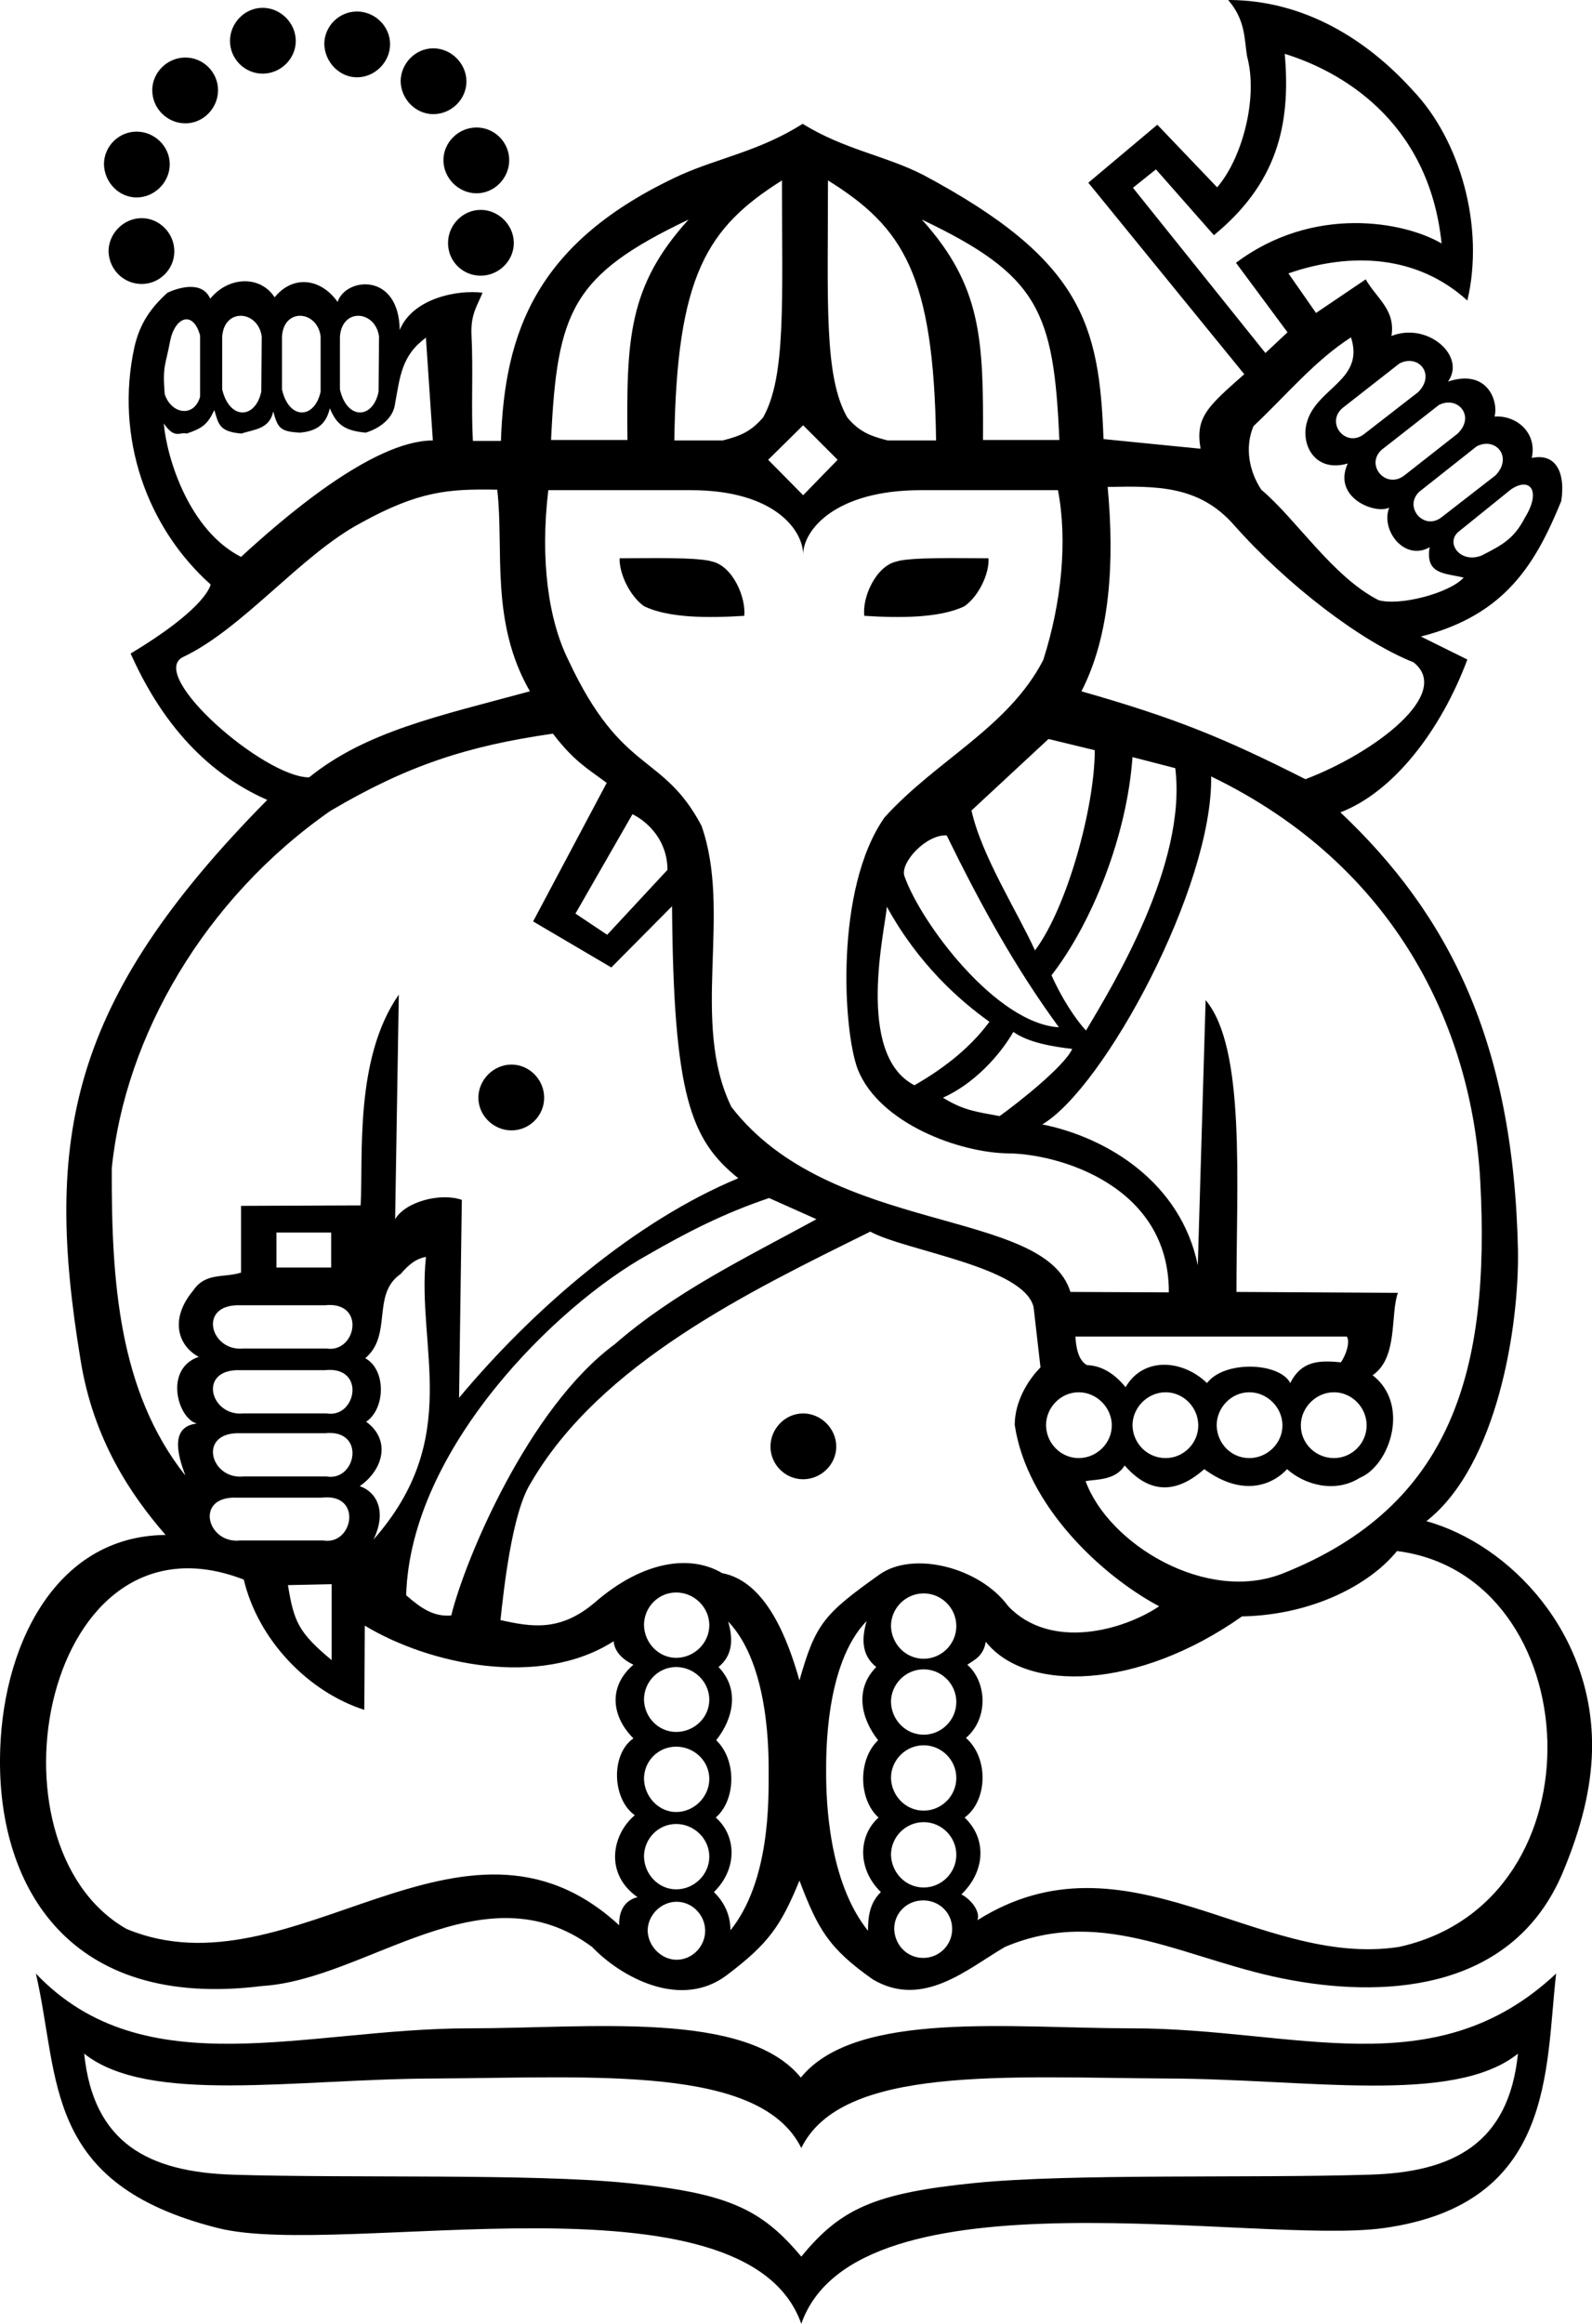 <svg width="351" height="512" viewBox="0 0 351 512" fill="none" xmlns="http://www.w3.org/2000/svg">
<g clip-path="url(#clip0)">
<path fill-rule="evenodd" clip-rule="evenodd" d="M152.328 107.998C170.887 107.998 177.074 116.921 177.074 122.194C177.074 116.921 183.97 107.998 203.036 107.998H233.259C235.388 119.152 234.07 132.741 230.013 145.417C222.306 160.323 206.485 167.422 195.024 180.097C183.97 195.815 185.897 227.353 189.142 235.668C193.909 247.533 211.555 254.023 222.407 254.124C233.259 254.225 257.801 261.121 257.7 284.749L235.997 284.647C230.317 265.989 183.159 272.276 161.253 243.882C152.125 225.122 161.456 201.19 154.661 181.923C146.04 165.698 137.217 170.869 125.351 145.518C120.889 136.594 119.063 123.31 120.889 107.998H152.328ZM60.952 271.566H73.02V279.273H60.952V271.566ZM169.569 263.96L180.015 268.625C164.397 277.143 148.779 284.647 135.493 296.208C116.528 310.202 102.533 343.564 99.49 355.936C95.636 356.24 92.898 354.415 89.551 351.474C90.464 319.227 122.714 287.588 142.896 276.433C151.517 271.464 159.63 267.307 169.569 263.96ZM93.912 276.94C91.782 296.917 102.127 316.793 82.351 339.204C85.393 332.917 82.959 328.658 79.308 327.441C84.582 323.79 86.204 317.199 80.728 313.244C84.987 310.404 85.19 301.785 80.525 299.25C86.61 294.179 81.844 285.154 88.334 280.692C90.261 278.461 91.782 277.346 93.811 276.94H93.912V276.94ZM191.881 271.363C199.69 275.622 225.754 279.07 227.883 287.994L229.405 301.278C226.666 304.016 223.725 308.782 223.725 313.954C226.362 331.7 242.792 347.113 255.57 353.908C247.558 359.282 231.636 363.643 222.306 353.908C216.018 345.288 201.312 341.638 193.909 346.911C181.638 355.632 179.812 357.761 176.262 370.234C173.727 361.31 168.96 348.432 159.224 346.606C152.227 342.449 141.781 343.868 131.233 352.995C123.526 359.586 117.238 358.471 110.342 356.95C111.052 350.358 112.877 333.221 117.035 326.731C132.349 300.365 165.208 284.546 191.881 271.363ZM296.948 294.484C297.759 295.802 296.644 298.743 295.63 300.162C290.762 299.655 286.908 299.858 284.474 304.726C282.141 300.162 269.971 299.655 266.118 304.726C260.641 299.453 252.021 298.946 248.167 305.638C245.936 302.9 243.096 300.872 239.648 300.771C237.619 299.655 237.214 296.512 237.112 294.484H296.948ZM71.6 287.588C80.728 286.574 78.598 298.134 72.006 297.12H53.65C46.348 297.83 43.508 287.284 52.94 287.588H71.6ZM71.6 301.886C80.728 300.872 78.598 312.534 72.006 311.418H53.65C46.348 312.128 43.508 301.582 52.94 301.886H71.6ZM71.6 315.779C80.728 314.765 78.598 326.427 72.006 325.311H53.65C46.348 326.021 43.508 315.475 52.94 315.779H71.6ZM70.891 329.976C80.018 328.86 77.888 340.522 71.296 339.407H52.94C45.638 340.218 42.798 329.57 52.23 329.976H70.891ZM53.751 348.026C56.895 361.31 67.95 372.769 80.322 376.724L80.424 358.167C94.521 366.685 118.962 372.059 135.29 361.615C135.493 363.947 137.318 365.671 139.651 366.786C133.972 371.654 134.884 378.245 139.651 383.011C134.58 386.561 134.986 396.397 139.955 399.946C134.986 404.104 133.16 412.825 140.564 417.996C138.434 418.503 136.406 420.227 136.507 424.182C101.924 392.341 64.4 440.204 27.89 424.993C-4.665 406.436 9.736 330.99 53.751 348.026ZM308.003 341.739C350.09 347.012 354.147 418.808 308.51 428.948C277.273 433.816 248.268 402.481 215.511 423.067C216.221 420.937 213.787 418.301 211.961 417.388C217.336 412.216 217.539 405.016 212.671 400.453C217.64 396.904 218.147 387.473 212.975 382.91C218.046 378.549 217.539 370.538 213.279 366.786C214.699 365.772 216.829 364.961 217.336 361.716C226.261 372.972 250.804 372.364 273.825 356.139C289.342 355.834 302.019 349.142 308.003 341.739ZM73.122 349.04V365.772C65.82 359.688 64.806 357.356 63.487 349.243L73.122 349.04ZM31.237 62.568C35.192 62.568 38.437 59.323 38.437 55.368C38.437 51.413 35.192 48.066 31.237 48.066C27.282 48.066 23.935 51.413 23.935 55.368C24.036 59.424 27.282 62.568 31.237 62.568ZM30.121 43.503C34.076 43.503 37.423 40.157 37.423 36.202C37.423 32.247 34.076 29.002 30.121 29.002C26.166 29.002 22.921 32.247 22.921 36.202C23.022 40.258 26.267 43.503 30.121 43.503ZM40.871 27.177C44.827 27.177 48.072 23.831 48.072 19.876C48.072 15.921 44.827 12.676 40.871 12.676C36.916 12.676 33.569 15.921 33.569 19.876C33.569 23.932 36.916 27.177 40.871 27.177ZM57.909 16.225C61.865 16.225 65.211 12.98 65.211 9.025C65.211 5.07 61.865 1.724 57.909 1.724C53.954 1.724 50.709 5.07 50.709 9.025C50.709 12.98 53.954 16.225 57.909 16.225ZM78.7 17.036C82.655 17.036 86.002 13.69 86.002 9.735C86.002 5.78 82.655 2.535 78.7 2.535C74.745 2.535 71.499 5.78 71.499 9.735C71.601 13.69 74.846 17.036 78.7 17.036ZM95.535 25.149C99.49 25.149 102.837 21.904 102.837 17.949C102.837 13.994 99.49 10.648 95.535 10.648C91.58 10.648 88.334 13.994 88.334 17.949C88.436 21.904 91.681 25.149 95.535 25.149ZM105.068 42.591C109.023 42.591 112.269 39.244 112.269 35.289C112.269 31.334 109.023 28.09 105.068 28.09C101.113 28.09 97.766 31.334 97.766 35.289C97.766 39.244 101.113 42.591 105.068 42.591ZM105.981 60.742C109.936 60.742 113.283 57.497 113.283 53.542C113.283 49.588 109.936 46.241 105.981 46.241C102.026 46.241 98.78 49.588 98.78 53.542C98.78 57.599 102.026 60.742 105.981 60.742ZM203.543 431.382C207.093 431.382 209.933 428.543 209.933 424.993C209.933 421.444 207.093 418.706 203.543 418.706C199.994 418.706 197.154 421.444 197.154 424.993C197.256 428.543 199.994 431.382 203.543 431.382ZM149.184 431.788C152.632 431.788 155.472 428.847 155.472 425.399C155.472 421.951 152.632 419.01 149.184 419.01C145.736 419.01 142.795 421.951 142.795 425.399C142.896 428.847 145.837 431.788 149.184 431.788ZM203.645 415.867C207.6 415.867 210.845 412.622 210.845 408.667C210.845 404.712 207.6 401.467 203.645 401.467C199.69 401.467 196.444 404.712 196.444 408.667C196.546 412.622 199.69 415.867 203.645 415.867ZM149.083 416.273C153.038 416.273 156.385 413.028 156.385 409.073C156.385 405.118 153.038 401.873 149.083 401.873C145.128 401.873 141.984 405.118 141.984 409.073C142.085 413.028 145.229 416.273 149.083 416.273ZM203.645 398.932C207.6 398.932 210.845 395.687 210.845 391.732C210.845 387.777 207.6 384.532 203.645 384.532C199.69 384.532 196.444 387.777 196.444 391.732C196.546 395.687 199.69 398.932 203.645 398.932ZM149.083 399.236C153.038 399.236 156.385 395.89 156.385 391.935C156.385 387.98 153.038 384.837 149.083 384.837C145.128 384.837 141.984 387.98 141.984 391.935C142.085 395.89 145.229 399.236 149.083 399.236ZM203.645 382.2C207.6 382.2 210.845 378.955 210.845 375C210.845 371.045 207.6 367.8 203.645 367.8C199.69 367.8 196.444 371.045 196.444 375C196.546 378.955 199.69 382.2 203.645 382.2ZM149.083 381.592C153.038 381.592 156.385 378.448 156.385 374.493C156.385 370.538 153.038 367.293 149.083 367.293C145.128 367.293 141.984 370.538 141.984 374.493C142.085 378.448 145.229 381.592 149.083 381.592ZM203.645 365.468C207.6 365.468 210.845 362.223 210.845 358.268C210.845 354.313 207.6 351.068 203.645 351.068C199.69 351.068 196.444 354.313 196.444 358.268C196.546 362.223 199.69 365.468 203.645 365.468ZM149.083 365.265C153.038 365.265 156.385 362.02 156.385 358.065C156.385 354.111 153.038 350.866 149.083 350.866C145.128 350.866 141.984 354.111 141.984 358.065C142.085 362.02 145.229 365.265 149.083 365.265ZM177.074 325.92C181.029 325.92 184.376 322.675 184.376 318.72C184.376 314.765 181.029 311.418 177.074 311.418C173.119 311.418 169.873 314.765 169.873 318.72C169.873 322.675 173.119 325.92 177.074 325.92ZM237.822 321.255C241.778 321.255 245.124 318.01 245.124 314.055C245.124 310.1 241.778 306.754 237.822 306.754C233.867 306.754 230.622 310.1 230.622 314.055C230.723 318.111 233.968 321.255 237.822 321.255ZM256.99 321.255C260.945 321.255 264.191 318.01 264.191 314.055C264.191 310.1 260.945 306.754 256.99 306.754C253.035 306.754 249.688 310.1 249.688 314.055C249.789 318.111 253.035 321.255 256.99 321.255ZM275.448 321.255C279.403 321.255 282.75 318.01 282.75 314.055C282.75 310.1 279.403 306.754 275.448 306.754C271.493 306.754 268.247 310.1 268.247 314.055C268.349 318.111 271.493 321.255 275.448 321.255ZM294.108 321.255C298.064 321.255 301.309 318.01 301.309 314.055C301.309 310.1 298.064 306.754 294.108 306.754C290.153 306.754 286.806 310.1 286.806 314.055C286.806 318.111 290.153 321.255 294.108 321.255ZM160.543 357.254C161.557 360.803 161.76 364.555 158.413 367.293C163.078 372.059 161.76 378.549 157.906 383.417C162.47 387.777 162.267 396.6 157.805 400.453C162.267 404.307 162.774 411.608 157.399 416.881C159.833 419.213 161.05 422.154 161.05 425.298C169.772 414.447 169.468 396.701 169.468 390.617C169.468 386.966 169.772 366.888 160.543 357.254ZM191.069 357.153C190.055 360.702 189.751 364.555 193.199 367.293C188.432 372.059 189.751 378.549 193.605 383.417C189.041 387.777 189.345 396.6 193.706 400.453C189.345 404.307 188.838 411.608 194.213 416.881C191.779 419.213 191.373 422.255 191.373 425.399C182.652 414.549 182.145 396.701 182.145 390.617C182.145 386.865 181.84 366.685 191.069 357.153ZM176.668 512C164.397 477.116 75.454 497.803 48.072 490.908C9.331 481.173 13.286 458.052 7.911 434.83C31.845 459.979 67.544 446.897 103.445 446.897C130.016 446.897 164.397 442.841 176.567 457.748C188.635 442.841 223.015 446.897 249.587 446.897C285.589 446.897 316.217 459.979 343.093 434.83C340.659 455.922 342.89 485.634 305.061 490.908C277.172 494.761 188.838 477.116 176.668 512ZM176.668 497.195C167.845 486.648 160.441 483.201 138.231 480.97C116.934 478.84 77.381 479.956 51.317 479.144C32.657 478.536 20.588 472.147 18.56 452.475C32.758 463.731 64.704 458.052 95.839 457.95C131.335 457.748 167.642 455.01 176.668 473.263C185.593 455.01 221.9 457.748 257.396 457.95C288.429 458.052 320.477 463.832 334.675 452.475C332.647 472.249 320.477 478.637 301.816 479.144C275.752 479.956 236.2 478.84 214.902 480.97C192.793 483.201 185.289 486.648 176.668 497.195ZM317.84 53.644C309.524 48.776 289.545 45.126 272.507 57.903L283.865 73.215L278.997 77.779L249.789 41.374L254.86 37.318L267.639 51.819C281.33 40.562 284.677 27.887 283.257 11.864C295.123 15.515 315 26.264 317.84 53.644ZM172.409 39.751C172.409 66.624 173.321 82.95 168.251 91.975C165.614 95.018 163.383 96.032 159.326 97.046H148.677C149.184 60.539 155.979 50.095 172.409 39.751ZM182.55 39.751C182.55 66.624 181.638 82.95 186.81 91.975C189.345 95.018 191.678 96.032 195.734 97.046H206.383C205.876 60.539 199.183 50.095 182.55 39.751ZM151.821 48.371C138.434 63.075 138.13 74.939 138.333 96.944H121.497C122.816 68.551 126.061 60.641 151.821 48.371ZM203.239 48.371C216.525 63.075 216.829 74.939 216.728 96.944H233.563C232.346 68.551 228.999 60.641 203.239 48.371ZM44.117 73.925V87.412C42.798 92.077 37.727 91.266 36.308 86.804C35.8 80.415 36.51 80.618 37.525 75.041C38.64 69.767 42.595 68.348 44.117 73.925ZM57.706 74.128L57.605 86.297C56.287 92.381 50.607 92.584 48.985 85.79V74.229C49.39 67.739 56.895 68.348 57.706 74.128ZM70.688 74.128V86.297C69.369 92.381 63.69 92.584 62.169 85.79V74.229C62.473 67.739 69.978 68.348 70.688 74.128ZM83.568 74.128L83.466 86.297C82.249 92.381 76.469 92.584 74.947 85.79V74.229C75.353 67.739 82.756 68.348 83.568 74.128ZM93.912 74.534L95.433 97.046C82.046 97.046 61.966 114.589 53.143 122.702C41.784 116.921 36.815 101.203 36.105 93.294C38.539 96.843 39.553 95.119 41.176 95.525C44.725 94.308 45.739 93.496 47.261 90.353C48.173 93.496 48.376 95.119 53.244 95.525C55.881 94.612 59.431 94.612 60.242 90.657C61.256 94.409 61.865 95.119 66.225 95.322C69.065 95.018 71.803 94.105 72.716 89.947C74.136 93.395 75.86 94.916 80.627 95.322C83.365 94.511 86.407 92.483 87.016 89.44C88.233 82.748 88.537 78.286 94.014 74.331L93.912 74.534ZM288.023 93.496C286.908 98.465 290.255 104.144 297.151 102.116C293.703 109.62 303.135 113.372 306.278 111.851C304.352 116.921 309.727 123.716 315.203 120.572C314.189 126.656 318.651 126.251 322.708 127.265C319.564 130.713 308.611 133.552 303.946 132.234C293.804 127.062 285.894 114.488 278.085 107.896C275.346 103.739 274.434 98.465 276.361 93.902C284.068 86.601 289.849 79.502 297.861 74.331C301.005 83.964 289.849 85.485 288.023 93.496ZM321.39 95.525L309.625 104.753C305.569 107.896 300.903 102.42 304.656 99.074L317.231 89.237C321.39 87.108 325.345 91.671 321.39 95.525ZM312.668 86.398L300.903 95.525C296.847 98.871 292.182 93.294 295.934 89.947L308.51 80.111C312.668 77.88 316.623 82.443 312.668 86.398ZM329.706 104.753L317.941 113.879C313.986 117.124 309.321 111.648 312.972 108.302L325.548 98.364C329.706 96.133 333.661 100.696 329.706 104.753ZM336.196 114.082C333.762 118.747 331.227 120.065 326.663 122.397C322.099 124.223 318.651 119.761 321.491 117.226L333.052 107.896C337.211 104.955 339.949 107.998 336.196 114.082ZM177.074 93.699L184.68 101.305L177.074 109.113L169.366 101.305L177.074 93.699ZM109.632 107.896C111.153 121.079 108.009 137 116.832 152.312C96.65 157.788 80.728 161.134 68.152 171.275C58.214 171.275 32.555 148.864 40.263 144.808C53.447 138.622 66.327 122.296 79.41 115.299C92.391 108.099 99.084 107.693 109.632 107.896ZM272 115.603C283.764 128.887 300.092 141.36 311.654 145.924C320.375 152.819 303.033 165.901 287.821 171.681C269.566 162.453 259.018 158.194 238.431 152.312C244.82 139.941 245.733 123.614 244.212 107.288C254.86 107.085 264.292 106.882 272 115.603ZM121.903 161.642C126.568 167.726 129.408 169.247 133.769 172.492L117.542 203.015L134.783 213.156L148.17 199.669C148.474 241.55 152.328 251.183 162.774 259.6C140.057 269.031 117.644 288.298 101.214 307.971L101.823 264.366C97.259 262.744 89.45 264.67 87.117 268.625L87.929 219.139C78.091 233.234 80.12 254.732 79.511 265.583L53.143 265.684V280.388C49.289 281.605 45.334 280.287 42.595 284.343C37.322 290.63 39.249 296.512 43.812 298.946C36.105 301.582 39.147 312.534 43.407 313.649C36.916 314.359 39.654 321.762 40.871 325.108C26.166 306.551 24.543 282.315 24.645 257.369C27.586 228.367 45.029 198.046 72.818 178.678C89.653 168.74 102.837 164.379 121.903 161.642ZM231.332 162.858L241.372 165.292C241.372 177.765 235.287 199.973 228.188 209.404C224.334 200.886 216.423 188.616 214.192 178.576L231.129 162.858H231.332ZM259.12 169.247C261.757 190.441 245.226 217.314 239.445 227.049C237.112 224.615 233.867 219.544 231.839 214.88C240.865 203.218 248.471 184.052 249.688 166.813L259.12 169.247ZM326.359 260.107C328.59 301.683 320.375 331.801 282.75 346.708C265.915 353.299 244.414 340.218 239.344 326.325C241.575 325.92 245.936 326.224 247.964 322.877C253.339 329.063 259.221 329.266 265.509 323.689C274.332 330.179 280.924 326.832 283.764 323.689C287.618 327.136 294.311 329.063 299.788 325.615C306.481 322.877 310.944 309.39 302.627 303.002C308.307 299.148 306.481 289.616 308.205 284.85L272.608 284.647C272.608 260.208 274.637 230.801 265.813 220.356L264.089 278.766C260.337 260.614 244.313 250.676 229.81 247.735C243.502 239.623 267.436 195.308 267.03 171.072C308.003 190.846 324.533 226.846 326.359 260.107ZM147.156 191.658L133.87 205.956L126.873 201.291L139.448 179.388C143.099 181.213 147.156 185.371 147.156 191.658ZM208.716 184.052C216.119 199.162 223.725 213.054 233.461 226.339C219.669 225.527 203.036 203.421 199.385 192.976C198.473 190.035 204.152 183.849 208.716 184.052ZM218.147 225.122C213.381 231.612 206.89 236.074 201.617 239.116C188.432 232.322 195.227 204.435 195.532 199.77C202.428 212.345 211.454 220.356 218.147 225.122ZM236.402 231.105C234.678 234.958 224.232 243.172 220.379 245.91C214.902 244.896 212.367 244.592 207.904 241.854C214.699 238.812 220.379 232.626 223.421 227.353C226.666 229.685 232.042 230.598 236.402 231.105ZM197.661 123.716C193.098 124.73 190.055 131.625 190.562 135.682C198.371 136.189 207.296 136.189 212.671 133.552C215.815 131.321 218.147 126.352 217.945 123.006C212.671 123.006 200.602 122.702 197.661 123.716ZM156.993 123.716C161.557 124.73 164.498 131.625 164.092 135.682C156.182 136.189 147.359 136.189 141.984 133.552C138.84 131.321 136.507 126.352 136.609 123.006C141.984 123.006 153.849 122.702 156.993 123.716ZM112.776 249.054C116.731 249.054 119.976 245.809 119.976 241.854C119.976 237.899 116.731 234.553 112.776 234.553C108.82 234.553 105.474 237.899 105.474 241.854C105.474 245.809 108.82 249.054 112.776 249.054ZM270.783 0C287.516 0 301.41 8.721 311.552 19.977C321.897 30.828 327.373 49.892 323.519 66.218C312.465 56.179 297.861 55.469 284.068 60.235L290.153 68.956L301.106 61.554C303.642 65.914 307.698 68.246 306.786 74.026C314.696 70.883 323.316 78.387 319.26 84.066C328.184 81.125 330.416 88.73 329.503 91.773C334.472 91.468 338.935 95.423 337.718 100.899C343.498 99.682 345.121 104.854 344.208 110.431C338.63 124.02 332.038 135.479 313.276 140.245L323.519 145.315C317.637 161.033 307.191 174.52 295.528 178.982C319.26 201.393 333.661 229.279 334.675 275.318C334.979 291.948 330.213 322.877 314.493 335.148C332.951 340.319 351.612 359.891 351.003 385.749C350.8 394.065 348.671 402.684 344.614 412.419C333.864 438.176 306.583 440.204 285.082 436.351C262.061 432.295 243.704 419.619 221.596 428.948C213.381 433.714 203.543 442.638 192.489 436.148C182.652 429.253 180.319 424.993 176.262 414.346C172.104 424.486 169.366 428.238 160.441 435.033C150.097 443.044 136.71 435.438 130.524 428.948C106.488 411.202 80.931 436.148 57.808 437.568C15.01 442.942 -0.202 415.461 0 387.676C0.102 363.338 11.866 338.393 36.51 338.19C29.107 329.672 20.588 317.401 17.748 299.554C9.736 250.98 15.01 220.66 58.923 176.244C49.492 172.086 37.525 163.568 28.803 143.997C44.117 134.769 46.145 129.901 46.449 128.786C32.251 116.11 25.355 96.234 29.614 76.562C30.831 71.187 33.265 67.841 36.916 64.494C39.553 63.278 44.624 61.858 46.348 65.813C50.404 60.844 57.402 60.641 60.546 65.508C64.501 60.641 70.586 61.148 74.44 66.522C76.164 61.148 87.929 59.83 88.132 72.708C90.971 65.711 100.91 63.785 106.386 64.494C105.271 67.334 103.75 69.159 103.952 73.722C104.358 81.936 103.851 89.542 104.257 97.147H110.443C111.254 73.215 118.151 53.238 150.097 38.534C158.515 34.782 167.541 33.261 176.972 27.278C186.1 32.957 195.227 34.275 203.543 38.534C238.532 57.193 242.386 71.39 243.299 96.742L264.698 98.871C263.481 91.874 266.32 89.542 274.332 82.443L239.952 40.258L255.165 27.481L268.349 41.272C273.825 34.985 277.476 21.599 274.941 12.372C274.332 8.62 274.637 4.462 270.783 0Z" fill="black"/>
</g>
<defs>
<clipPath id="clip0">
<rect width="351" height="512" fill="white"/>
</clipPath>
</defs>
</svg>
